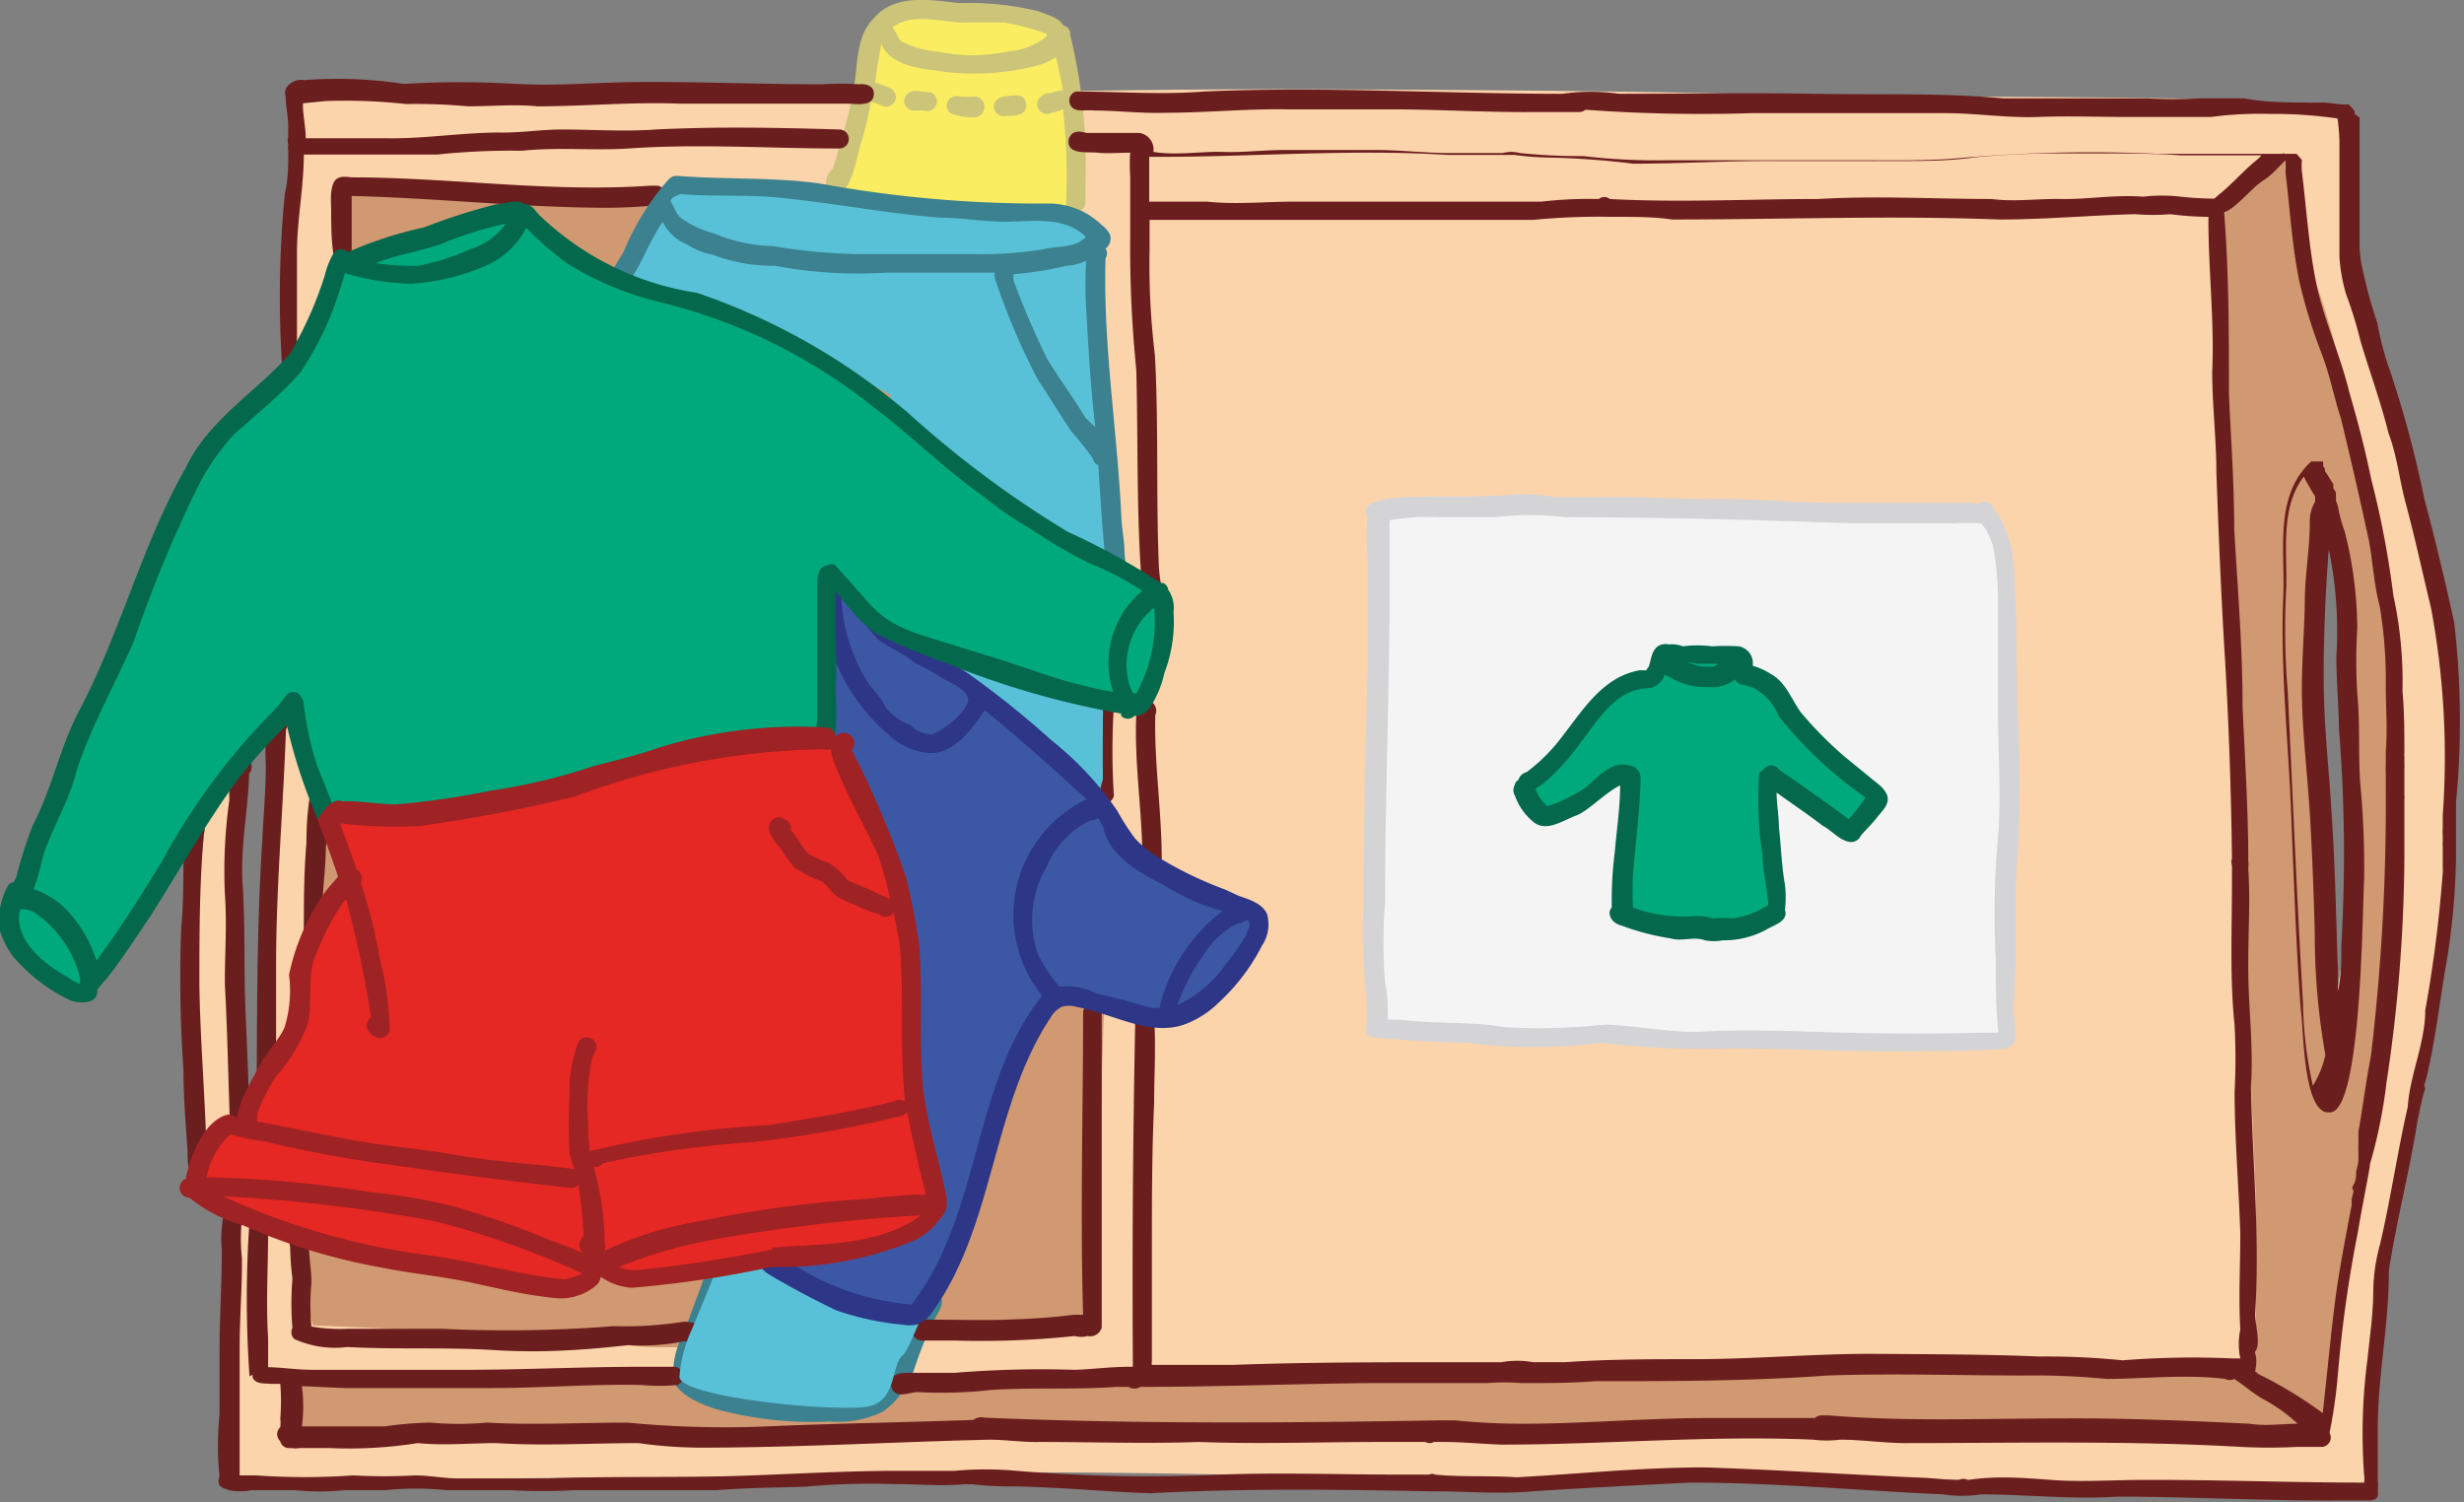 <svg xmlns="http://www.w3.org/2000/svg" viewBox="0 0 64.88 39.55"><rect x="0" y="0" width="64.88" height="39.55" fill="#808080" stroke="none"/><defs><style>.cls-1{fill:#fcd4ac;}.cls-2{fill:#d09971;}.cls-3{fill:#faed62;}.cls-4{fill:#cbc479;}.cls-5{fill:#3b818f;}.cls-6{fill:#6b1e1e;}.cls-7{fill:#f4f4f4;}.cls-8{fill:#d4d4d6;}.cls-9{fill:#00a97c;}.cls-10{fill:#04684c;}.cls-11{fill:#59c1d7;}.cls-12{fill:#3c58a4;}.cls-13{fill:#2d3687;}.cls-14{fill:#e52823;}.cls-15{fill:#9f2224;}</style></defs><g id="Layer_2" data-name="Layer 2"><g id="Card"><path class="cls-1" d="M63.24,11.7c-.32-1-1.13-4.26-1.37-5.11S61.81,3,61.41,2.9,59,2.7,58,2.62s-9.18-.06-12.4-.15-10.14-.12-12.27-.12S28,2.4,28,2.4s-6.1,0-8.37,0-11.83,0-11.83,0a10.74,10.74,0,0,1,0,1.83A27.27,27.27,0,0,0,7.51,7.4c0,1.13,0,2.45,0,2.45S5.54,20.75,5.37,21.94a45.43,45.43,0,0,0-.21,5.24c0,.72.22,3,.32,3.63s.67.79.6,2.42S6.17,39,6.17,39s3.34.14,4.86,0,12.16-.07,14.11-.19,10.49.07,12.56.16,6.67-.27,8.29-.18,9.06.26,10.28.32,6.3.12,6.3.12a18.25,18.25,0,0,1,0-3.41c.19-1.5.23-2.8.46-3.66s.61-3.15.91-4.83a79.34,79.34,0,0,0,.74-8.46A47.11,47.11,0,0,0,63.24,11.7Zm-56,8.09C7.17,21,7,26.43,7,26.43a15.18,15.18,0,0,0,0,1.95c.09.36-.57,1.49-.57,1.49s-.19-6.26-.14-7.53S6.88,18,6.88,18A3.12,3.12,0,0,1,7.24,19.79Zm54.75,4a21.92,21.92,0,0,0-.54,3.13,6,6,0,0,0-.16-2c-.27-1.16-.46-6.41-.47-7.18s.33-4.13.33-4.13.33.59.6,1.15a8,8,0,0,1,0,3.61C61.45,19.32,62.25,23.16,62,23.78Z"/><path class="cls-2" d="M62.85,15.37c-.4-1.9-.92-4-1.23-5.67S60.37,6,60.41,5.45A4.84,4.84,0,0,0,60.14,4L58.55,5.64a15,15,0,0,0-.12,1.9c0,1,.54,14,.54,14l.43,10,0,4.5S51.68,36,50.5,36s-12.41,0-13.68.12-9.48.26-10.74.24-10-.1-10.94-.14-7.76.19-7.76.19l.51,1.69a47.13,47.13,0,0,1,5.68-.31c1.48.14,7,0,8.75,0s7.74.13,11.09-.09,12.85.14,14.65,0,9,0,9.93,0,3.09,0,3.09,0,.82-5.26,1-6.08.92-6,1.11-8A39,39,0,0,0,62.85,15.37Zm-1.4,11.54s-.27-2.67-.3-3.39-.18-4.6-.33-5.75a15.54,15.54,0,0,1,.47-3.69,8.1,8.1,0,0,1,.46,2.35c-.12.63.3,6.15.27,6.85S61.45,26.91,61.45,26.91Z"/><path class="cls-2" d="M29.07,26.59l-.27,8.1a.89.89,0,0,1-.8.4c-.61,0-10.34.57-11.45.33s-8.31-.52-8.31-.52A6.73,6.73,0,0,1,8,33c.07-.68.45-11.41.45-11.41L9,5a27,27,0,0,1,4,.14,42.57,42.57,0,0,0,4.79.23l10.66.43Z"/><path class="cls-3" d="M28.36,5.81A6.45,6.45,0,0,0,28.46,4,14.67,14.67,0,0,0,27.8.74,8.91,8.91,0,0,0,25.43.31a3.39,3.39,0,0,0-2,.12c-.53.31-.42.6-.54,1S22.58,3.56,22.37,4s-.49,1.31-.49,1.31l3.68.41C26.09,5.78,28.36,5.81,28.36,5.81Z"/><path class="cls-4" d="M28.18.92A.23.23,0,0,0,28,.67C27.87.45,27.59.4,27.36.3A7.85,7.85,0,0,0,25.25.08C24.5,0,23.56-.18,23,.49c-.46.47-.41,1.17-.51,1.78s-.33,1.46-.56,2.17c-.18.14-.3.54,0,.65.51.15.63-1.08.77-1.41a9.9,9.9,0,0,0,.23-1,1.71,1.71,0,0,1,.27.09h0a.25.25,0,0,0,.27-.43c-.14-.08-.29-.11-.43-.18.05-.32.1-.63.16-1,.3.63,1.12.64,1.73.74a6.76,6.76,0,0,0,2.37-.17,1.64,1.64,0,0,0,.51-.23c.06.29.13.59.18.88a1.39,1.39,0,0,0-.33.07c-.23,0-.46.22-.29.46a.26.26,0,0,0,.32.06A2.47,2.47,0,0,0,28,2.88s0,.06,0,.09a16,16,0,0,1,.07,2.4.26.26,0,0,0,.51,0c0-.18,0-.35,0-.53A14.28,14.28,0,0,0,28.18.92Zm-1.66.44a4.46,4.46,0,0,1-1.82,0,2.58,2.58,0,0,1-.95-.26C23.63,1,23.6.84,23.5.72c.58-.43,1.36-.09,2-.13.28,0,.64,0,.93,0a6.5,6.5,0,0,1,1.13.3l0,.07A1.9,1.9,0,0,1,26.52,1.36Z"/><path class="cls-4" d="M23.91,2.46a.25.25,0,0,0,.16.45l.26,0a.25.25,0,1,0,.17-.48C24.32,2.44,24.07,2.33,23.91,2.46Z"/><path class="cls-4" d="M25.68,2.54a3.12,3.12,0,0,1-.44,0h0a.25.25,0,0,0-.2.45,1.75,1.75,0,0,0,.57.1A.26.26,0,0,0,25.68,2.54Z"/><path class="cls-4" d="M26.54,2.53c-.2,0-.42.12-.36.35a.27.27,0,0,0,.33.17c.2,0,.52,0,.51-.29S26.73,2.5,26.54,2.53Z"/><path class="cls-5" d="M24.71,34.12a.24.24,0,0,0-.26,0,.48.48,0,0,0-.19.23,6.17,6.17,0,0,0-1.7-1.48.73.73,0,0,0-.35-.12.24.24,0,0,0-.27.2c0,.17.16.29.32.37a4,4,0,0,1,1.31,1c.13.15.27.33.47.33L23.57,36a4.61,4.61,0,0,0-2.76-1.07,4.33,4.33,0,0,0-2.29.18l.6-1.44c0-.11.09-.23,0-.33a.26.26,0,0,0-.38,0,.71.71,0,0,0-.22.36L18,35.11a2.21,2.21,0,0,0-.27,1.24c.14.39.77.64,1.11.75a9.51,9.51,0,0,0,3,.33,2.72,2.72,0,0,0,1.41-.26A2.27,2.27,0,0,0,24.09,36a9.07,9.07,0,0,1,.57-1.36c.1-.16.22-.38.08-.51ZM22,36.9c-1.27,0-2.7.1-3.78-.69.06-.14.05-.3.1-.44a3,3,0,0,1,2.29-.4,5.79,5.79,0,0,1,2,.51c.26.13.59.28.64.59A1.36,1.36,0,0,1,22,36.9Z"/><path class="cls-6" d="M8,24.6c0-.81,0-1.62.07-2.42a7.61,7.61,0,0,1,.11-1.35c.13-.21.6-.08.48.13-.09.44,0,.9-.08,1.34,0,.6-.11,1.19-.08,1.79,0,.17,0,.34,0,.51s-.12.18-.25.18A.24.24,0,0,1,8,24.6Z"/><path class="cls-6" d="M7.05,18.93A6.05,6.05,0,0,0,7,20.14c0,.63-.06,1.3-.09,1.94-.14,2.1-.14,4.22-.15,6.32a.26.26,0,0,0,.51-.07c0-1,0-1.95,0-2.93,0-2.07.19-4.13.26-6.19A.27.27,0,1,0,7.05,18.93Z"/><path class="cls-6" d="M5.25,25.94c0-1.34,0-2.67.12-4a.25.25,0,0,0-.47-.18,3.21,3.21,0,0,0-.07.76c0,.61,0,1.3-.06,1.93a35.33,35.33,0,0,0,.06,3.71c0,.72.06,1.44.11,2.16,0,.22,0,.49.11.67a.25.25,0,0,0,.43-.18c0-.23,0-.47-.05-.71C5.39,28.73,5.27,27.32,5.25,25.94Z"/><path class="cls-6" d="M6.11,20.17a3.74,3.74,0,0,0-.07.89,13.48,13.48,0,0,0-.12,2.46c.06.79,0,1.58,0,2.38.07,1.27.09,2.54.14,3.82a.25.25,0,0,0,.5-.06c0-1.06-.06-2.12-.1-3.17s0-2.11-.07-3.17.15-2,.17-2.95A.26.26,0,1,0,6.11,20.17Z"/><path class="cls-6" d="M15.76,5.47a13.57,13.57,0,0,0,1.56-.07.26.26,0,0,0,0-.51l-.22,0c-2.59.18-5.18-.21-7.77-.22-.19,0-.34-.06-.49.06l0,0,0,0h0c-.15.16-.13.54-.12.75,0,.41,0,.82.06,1.22A.31.31,0,0,0,8.86,7a.26.26,0,0,0,.4-.24c0-.31,0-.62,0-.93s0-.44,0-.67h0C11.4,5.21,13.58,5.45,15.76,5.47Z"/><path class="cls-6" d="M7.35,9.68v0a.28.28,0,0,0,.23.34c.45,0,.23-.64.24-.93,0-.81,0-1.64,0-2.46S8,4.92,8,4.07l.07,0c1.15,0,2.3,0,3.44,0a18.49,18.49,0,0,1,2.23-.1c.94-.1,1.87,0,2.81-.06,1.84-.13,3.7,0,5.55,0a.25.25,0,0,0,0-.5c-1.61-.05-3.23-.08-4.84,0-.82.06-1.64,0-2.47,0-.54,0-1.08.09-1.63.08-1,0-2,.17-3,.15-.63,0-1.25,0-1.88,0H8.05c0-.28-.07-.62-.07-.79a.57.57,0,0,1,0-.13l.6-.06a15,15,0,0,1,2.12.08,14.8,14.8,0,0,1,1.62.06c.6,0,1.22-.06,1.83,0,1.25,0,2.5-.12,3.75-.07,1.47,0,2.94,0,4.4,0,.25,0,.71.1.71-.27,0-.2-.21-.26-.38-.24a8.06,8.06,0,0,0-1,0c-1.57,0-3.16-.07-4.74-.06-1.09,0-2.18.11-3.26.05s-2-.06-3,0A11.52,11.52,0,0,0,8,2.11a.45.45,0,0,0-.4.13h0a.28.28,0,0,0-.08.3c0,.27.07.51.07.8a2.36,2.36,0,0,0,0,.25.41.41,0,0,0,0,.22.41.41,0,0,0,0,.16c0,.38,0,.75-.09,1.13a27.89,27.89,0,0,0-.07,4.57Z"/><path class="cls-6" d="M7.75,35.26a2.6,2.6,0,0,0,1.39.21c1.28.07,2.57,0,3.85.08s2.38,0,3.56-.13a5.4,5.4,0,0,0,1.45-.1l.18,0a.25.25,0,0,0,0-.5.67.67,0,0,0-.28,0,10,10,0,0,1-1.74.1,35.83,35.83,0,0,1-4.52.07c-.83,0-1.66,0-2.49,0a4.3,4.3,0,0,1-.95-.06,6.4,6.4,0,0,1,0-1.16c0-.32-.06-.63-.07-1,.16-.32-.32-.53-.49-.2a.46.46,0,0,0,0,.26,7.91,7.91,0,0,0,.06.84,8,8,0,0,0,0,1.3A.24.24,0,0,0,7.75,35.26Z"/><polygon class="cls-6" points="8.99 36.53 8.99 36.53 8.99 36.53 8.99 36.53"/><path class="cls-6" d="M24.26,35.3c.29,0,.6,0,.9,0a23.55,23.55,0,0,0,3.14-.12h0a.65.65,0,0,0,.34,0,.31.31,0,0,0,.37-.23c0-.88,0-1.77,0-2.66,0-1.6,0-3.22,0-4.82,0-.28,0-.57,0-.85a.26.26,0,0,0-.49,0c0,2.68-.08,5.34,0,8l-.17,0s0,0-.08,0c-.59.08-1.2.11-1.79.13s-1.29,0-1.94,0a2.19,2.19,0,0,0-.36,0,.26.26,0,0,0-.15.38A.27.27,0,0,0,24.26,35.3Z"/><path class="cls-6" d="M28.9,18.43c-.19.12-.14.38-.14.57,0,.65,0,1.3.06,1.95a.26.26,0,0,0,.51,0,18.44,18.44,0,0,1,0-2.35A.27.27,0,0,0,28.9,18.43Z"/><path class="cls-6" d="M29.93,18.63c-.09,1.34.15,2.69.15,4a.26.26,0,0,0,.51,0c0-1.27-.2-2.53-.17-3.8C30.56,18.5,30.07,18.23,29.93,18.63Z"/><polygon class="cls-6" points="60.15 3.69 60.15 3.69 60.15 3.69 60.15 3.69"/><polygon class="cls-6" points="60.41 3.83 60.41 3.83 60.41 3.83 60.41 3.83"/><path class="cls-6" d="M6.65,36.2s0,0,0,.07c.08.19.32.15.49.17h.24a5.5,5.5,0,0,1,0,.91.92.92,0,0,1,0,.23h0a.25.25,0,0,0,0,.37.23.23,0,0,0,.24.18.15.15,0,0,0,.07,0,.43.43,0,0,0,.19,0c.26,0,.52,0,.78,0A11.63,11.63,0,0,0,11,38c.7.07,1.37,0,2.08,0,1.24.08,2.49,0,3.73,0a12.18,12.18,0,0,0,1.6.12c2.54,0,5.09-.15,7.64-.21,0,0,0,0,0,0,.43,0,.87.07,1.31.06,1.4,0,2.81.05,4.21,0,1.6.06,3.19,0,4.79,0,.39,0,.78,0,1.17,0a.24.24,0,0,0,.23,0H38c.51,0,1,.05,1.53.07,2.74,0,5.48-.25,8.22-.13a2.79,2.79,0,0,0,.7,0c.55,0,1.1.08,1.65.09,3,0,5.92-.07,8.91.1a14.38,14.38,0,0,0,1.47,0c.22,0,.45,0,.67,0a.25.25,0,0,0,.19-.37,13.27,13.27,0,0,0,.22-1.55,34,34,0,0,1,.53-3.76c.09-.55.21-1.13.31-1.7,0,0,0,0,0-.05a13.25,13.25,0,0,0,.44-2.17,40.66,40.66,0,0,0,.47-5.94c0-.45,0-.9,0-1.36,0-.05,0-.1,0-.16a.41.41,0,0,0,0-.11h0c0-.05,0-.09,0-.14v-.13h0c0-.08,0-.17,0-.26s0-.08,0-.12v-.06a.28.28,0,0,0,0-.09h0v-.21a.38.38,0,0,1,0-.1,0,0,0,0,1,0,0c0-.54,0-1.08-.05-1.62a10.61,10.61,0,0,0-.24-2.52,24.13,24.13,0,0,0-.58-3.05c-.16-.78-.36-1.55-.58-2.3-.24-1-.67-1.89-.87-2.87s-.26-2-.38-2.95a2.33,2.33,0,0,1,0-.3h0a.1.1,0,0,0,0,0s0,0,0,0h0l-.14-.16h-.05l0,0,0,0h0l0,0-.09,0h0l0,0H60l0,0h-.6c-.86,0-1.72,0-2.58,0a39.11,39.11,0,0,0-5.19.11c-.85.08-1.71.06-2.57.06-.66,0-1.33,0-2,0s-1.22,0-1.84,0c-.44,0-.88,0-1.32,0a16.44,16.44,0,0,1-2.21-.11,15.56,15.56,0,0,1-1.67-.08.87.87,0,0,0-.45,0l0,0q-.7,0-1.41,0c-.62,0-1.29-.08-1.92-.08-.81,0-1.62,0-2.43,0-.54,0-1.08.07-1.61.05s-1.23.1-1.83,0A.44.44,0,0,0,30,3.5c-.48,0-.93,0-1.4,0-.19-.06-.39-.06-.46.17-.06.42.49.32.76.35s.57,0,.86,0a4.39,4.39,0,0,0,0,.63c0,.52,0,1,0,1.56a32.07,32.07,0,0,0,.16,3.53c.05,1.91,0,3.82.15,5.72a.25.25,0,0,0,.5-.08,3.8,3.8,0,0,1-.06-.59c-.07-1.81,0-3.63-.1-5.44a19.84,19.84,0,0,1-.14-2.78c0-.26,0-.52,0-.78.64,0,1.32,0,2,0h0c2.7,0,5.4,0,8.1,0a17.91,17.91,0,0,1,2.07-.08h.13c.48,0,1,0,1.46.07,2.87,0,5.75-.11,8.62,0,1.19,0,2.38-.11,3.57-.14a5.78,5.78,0,0,0,.93,0,8.07,8.07,0,0,0,1,.07.64.64,0,0,1,0,.07c0,1.34.16,2.69.1,4,0,.89.11,1.78.11,2.67.06,1.63.12,3.15.22,4.79s.17,3.58.19,5.37a.28.28,0,0,0,0,.18c0,.13,0,.27,0,.4s0,0,0,.05c0,1.24-.06,2.52.07,3.77a16.62,16.62,0,0,1,0,1.73c0,1.25.11,2.5.15,3.75,0,.83-.05,1.68,0,2.52a1.82,1.82,0,0,0,0,.76l-.1,0s-.07,0-.11,0h0a23.23,23.23,0,0,0-2.89.05,19.88,19.88,0,0,0-2.18-.1c-1.44-.06-2.9-.06-4.36-.07s-3.16.14-4.74.14c-1.14,0-2.27,0-3.4.08l-.84,0a2.37,2.37,0,0,0-.84,0c-.39,0-.79,0-1.19,0-2,0-3.93,0-5.88.07-.71,0-1.42,0-2.13,0a.22.22,0,0,1,0-.08c0-1,0-1.92,0-2.89,0-1.3,0-2.61.06-3.93,0-.73.05-1.47,0-2.21a.26.26,0,0,0-.5.16c-.06,3-.08,6-.06,9h-.05s0,0-.06,0c-.48,0-1,.07-1.43.08a27.73,27.73,0,0,0-3.16.08H24c-.26,0-.64,0-.53.37s.52.1.76.14a11.69,11.69,0,0,0,1.87-.06c1.09-.07,2.18,0,3.28-.08h.33s0,0,0,0a.31.31,0,0,0,.32,0c2,0,4-.08,6-.1,1,0,2.09,0,3.13,0a5.44,5.44,0,0,1,.9,0s0,0,.08,0c.61,0,1.23,0,1.85-.05,2,0,4.09,0,6.13-.15,1.72-.06,3.45,0,5.18,0a19.61,19.61,0,0,1,2.16.09c1,0,2.07-.13,3.13,0a.26.26,0,0,0,.24,0c.25.16.48.37.74.52a4.36,4.36,0,0,1,.93.66c-.42,0-.83.07-1.26,0-1.62-.08-3.28-.15-4.92-.14-2.06,0-4.11.09-6.17-.08l-.19,0a.24.24,0,0,0-.17.07c-.94,0-1.87,0-2.81,0-1.57,0-3.15.14-4.73.15a18.18,18.18,0,0,1-1.95-.09c-.13,0-.25,0-.37,0-4,.07-8,.1-12-.07a.35.35,0,0,0-.3.06c-1.73.06-3.48.09-5.21.16a26.71,26.71,0,0,1-3.9-.09c-1.24,0-2.47.07-3.7,0a8.24,8.24,0,0,1-1.49,0,9.55,9.55,0,0,0-1.2.1c-.73,0-1.45,0-2.18,0a.08.08,0,0,0,0,0,4.19,4.19,0,0,0,0-1.06.08.08,0,0,0,0,0l1.1.05c1.31,0,2.61,0,3.92,0s2.62-.11,3.93-.08a4.92,4.92,0,0,0,.94,0,.26.26,0,0,0,.13-.34.26.26,0,0,0-.26-.14H16.9c-1.56,0-3.12.08-4.67.08-1.32,0-2.64,0-4,0-.39,0-.78-.06-1.17-.07v0c0-.24,0-.53,0-.77-.06-.93,0-1.84,0-2.78a1.37,1.37,0,0,1,0-.19.25.25,0,0,0-.49-.11,29.38,29.38,0,0,0,0,4.09ZM60.39,3.82Zm-2,1.35a.17.17,0,0,0-.08.06,8.49,8.49,0,0,1-.88-.05,4.18,4.18,0,0,0-1,0c-.71-.06-1.42.07-2.13.06s-1.24.08-1.86,0c-1.52,0-3-.09-4.56,0-1.83,0-3.66.1-5.49,0a.23.23,0,0,0-.29,0,11,11,0,0,0-1.52.07c-.83,0-1.68,0-2.52,0-1.34,0-2.68,0-4,0-.76,0-1.51.08-2.27,0-.51,0-1,0-1.53,0,0-.39,0-.79,0-1.18l.25,0c2.54,0,5.08-.21,7.62-.05.58,0,1.18,0,1.76,0h0a7.3,7.3,0,0,0,.94.07A21.25,21.25,0,0,1,43,4.31c1.26,0,2.52-.08,3.78-.07.63,0,1.27,0,1.91,0h1.33c.65,0,1.3,0,2-.1a22.31,22.31,0,0,1,2.31-.1c.33,0,.66,0,1,0,.7,0,1.4,0,2.09.05.44,0,.88,0,1.32,0h.81l-.1.1C59.06,4.5,58.74,4.89,58.37,5.17Zm1.07,31s0,0-.08-.06a1.08,1.08,0,0,0,0-.51c.16-.22,0-.71,0-1,.13-2-.07-4-.11-6,.07-1-.06-2-.07-3s.06-1.81,0-2.73a.79.79,0,0,0,0-.2c0-1.35-.09-2.7-.15-4.06,0-1.56-.13-3.12-.22-4.68,0-1.2-.09-2.4-.14-3.59,0-1.58,0-3.11-.12-4.68,0,0,0,0,0-.07.32-.12.73-.65,1-.82s.41-.36.61-.55a2.14,2.14,0,0,1,0,.32c.12,1,.17,1.9.36,2.85a13.75,13.75,0,0,0,.58,1.89c.22.56.33,1.16.52,1.74.26,1.08.5,2.12.74,3.23.1.56.13,1.15.28,1.71a11.73,11.73,0,0,1,.16,2.07c0,.59.05,1.18,0,1.77v.36a1.34,1.34,0,0,0,0,.2v.1c0,.06,0,.12,0,.18h0v.16a55.94,55.94,0,0,1-.39,7c-.13.66-.21,1.33-.33,2v.06s0,.06,0,.1,0,0,0,.05l0,.1a2.07,2.07,0,0,0,0,.22h0l0,.1,0,.14a2.8,2.8,0,0,1-.06.28c0,.12,0,.23-.07.35s0,.11,0,.17a1.46,1.46,0,0,1-.05.2,1.09,1.09,0,0,1,0,.17c-.15.8-.31,1.61-.42,2.41-.13,1-.22,2-.34,3.06l0,0A10.82,10.82,0,0,0,59.44,36.17Z"/><polygon class="cls-6" points="60.58 4.03 60.59 4.04 60.59 4.04 60.58 4.03"/><polygon class="cls-6" points="61.84 2.81 61.84 2.81 61.85 2.81 61.84 2.81"/><path class="cls-6" d="M64.62,16.38c-.24-1.09-.5-2.18-.79-3.27a28.07,28.07,0,0,0-.89-3.32,8,8,0,0,1-.34-1.28A12.3,12.3,0,0,1,62.19,7V7s0,0,0,0a2.76,2.76,0,0,1-.06-.57c0-.9,0-1.83,0-2.74v0h0v0h0v0h0s0-.06,0-.09V3.33h0l0-.16h0l0-.08h0S62,3,62,3l0-.07h0l-.08-.1v0h0a.3.3,0,0,0-.08-.08h0l0,0-.05,0-.06,0h0l-.07,0h0l-.43-.05H60.9a.08.08,0,0,1-.06,0c-.58,0-1.17,0-1.75-.11-.4,0-.79,0-1.19,0a12.2,12.2,0,0,1-1.35,0c-1.27,0-2.52,0-3.8,0-1.63-.15-3.29-.09-4.94-.12s-3.47,0-5.18,0a5.32,5.32,0,0,0-1.49,0h0c-3.15,0-6.3-.2-9.44-.06-1.13.09-2.25,0-3.37,0a.25.25,0,0,0-.16.32c.09.26.41.15.62.18.63,0,1.25.08,1.88.06,1.08,0,2.16-.11,3.25-.09.89,0,1.81,0,2.72,0,1.2,0,2.48.08,3.7.07.41,0,.82,0,1.23,0a.28.28,0,0,0,.18-.06h0a42,42,0,0,0,4.35.09l1.69,0c1.14,0,2.29,0,3.44,0,.81,0,1.62.13,2.43.1s1.57,0,2.35,0,1.47,0,2.21,0A9.8,9.8,0,0,1,59.77,3a11.74,11.74,0,0,1,1.78.12,5.63,5.63,0,0,1,.05.59c0,.68,0,1.37,0,2.05,0,.3,0,.67,0,1a4.38,4.38,0,0,0,.18,1A10.91,10.91,0,0,1,62.16,9c.24.8.53,1.59.73,2.4.23.6.29,1.25.46,1.87.24.89.44,1.83.66,2.73a21.28,21.28,0,0,1,.31,5.47v0c0,.12,0,.23,0,.34a1.21,1.21,0,0,0,0,.19v.18a.28.28,0,0,0,0,.09h0v.13l0,.21s0,.05,0,.07,0,.15,0,.23a.13.13,0,0,1,0,.06,34.29,34.29,0,0,1-.46,3.63c0,.86-.41,1.72-.46,2.54h0c-.27,1.18-.45,2.43-.73,3.62A4.92,4.92,0,0,0,62.49,34c0,.59-.09,1.19-.15,1.78a14.92,14.92,0,0,0-.09,3.06.67.67,0,0,1,0,.2c-2,0-3.9-.08-5.86-.07-.79,0-1.58.06-2.37,0s-1.46-.11-2.2,0a.27.27,0,0,0-.24,0c-.34,0-.67-.05-1-.06-1.9-.08-3.8-.21-5.7-.27-1.65,0-3.3.17-4.95.26-.71-.05-1.44,0-2.14-.07a.18.18,0,0,0-.16,0l-.72,0c-1.6,0-3.19-.06-4.79,0a41.51,41.51,0,0,1-5.35-.1,9,9,0,0,0-1.64,0c-.5,0-1,0-1.49,0-1.48,0-3,.1-4.43.14s-3.19,0-4.78.06c-.78,0-1.57,0-2.36,0-.38,0-.76-.08-1.14-.08a14.78,14.78,0,0,1-1.63,0,18.21,18.21,0,0,1-2.56,0c-.14,0-.29,0-.43,0h0s0,0,0-.06,0-.35,0-.52c0-.91,0-1.82,0-2.73s.07-1.62.06-2.42a4.5,4.5,0,0,1,0-1,.25.25,0,0,0-.14-.33.26.26,0,0,0-.33.14,3.34,3.34,0,0,0-.06,1c0,.9-.06,1.8-.06,2.7,0,.54,0,1.08,0,1.62a8.11,8.11,0,0,0,0,1.63h0a.27.27,0,0,0,0,.23c.06.08.16.09.25.13a1.47,1.47,0,0,0,.59,0c.38,0,.77,0,1.15,0a6.26,6.26,0,0,0,1.3,0c.34,0,.71,0,1.06,0a8.08,8.08,0,0,1,1.63,0c.56,0,1.12,0,1.68,0a16.07,16.07,0,0,0,1.7,0c1.24,0,2.48,0,3.72,0,.77-.06,1.56-.07,2.33-.09a18.77,18.77,0,0,1,2.37-.07c.63,0,1.26.06,1.89,0a.19.19,0,0,0,.11,0,8.87,8.87,0,0,0,.89.06c1.29,0,2.57.14,3.85.18,2.46-.13,4.92-.1,7.38-.05h.11c.85,0,1.71.08,2.56,0,1.38-.09,2.76-.16,4.15-.23,2.22,0,4.44.21,6.66.31h0a3.3,3.3,0,0,0,1,0h0c1.19,0,2.39.14,3.59.06,1.91,0,3.82.11,5.74.1.29,0,.58,0,.87,0s.26-.14.25-.29a.81.81,0,0,0,0-.22c0-.47,0-.93,0-1.4,0-1.38.3-2.75.29-4.13.2-1.31.54-2.6.75-3.92.06-.27.1-.54.18-.8a.17.17,0,0,0,0-.17,3.45,3.45,0,0,0,.12-.46c.22-1,.31-1.92.49-2.9a18.52,18.52,0,0,0,.23-2.68c0-.09,0-.18,0-.26,0-.38,0-.77,0-1.15A22.22,22.22,0,0,0,64.62,16.38Z"/><polygon class="cls-6" points="61.83 2.8 61.83 2.8 61.83 2.8 61.83 2.8"/><polygon class="cls-6" points="61.87 2.83 61.87 2.84 61.87 2.84 61.87 2.83"/><polygon class="cls-6" points="62.1 3.56 62.1 3.56 62.1 3.57 62.1 3.56"/><polygon class="cls-6" points="62.05 3.16 62.05 3.16 62.05 3.16 62.05 3.16"/><polygon class="cls-6" points="60.93 12.15 60.93 12.16 60.94 12.16 60.93 12.15"/><polygon class="cls-6" points="60.82 12.03 60.83 12.03 60.83 12.03 60.82 12.03"/><polygon class="cls-6" points="61.51 13.19 61.51 13.19 61.52 13.19 61.51 13.19"/><path class="cls-6" d="M62.25,23.16a23.3,23.3,0,0,0-.1-2.51c-.06-.79,0-1.58-.08-2.38a14.08,14.08,0,0,1,0-1.72A10.49,10.49,0,0,0,61.74,14a3.9,3.9,0,0,1-.18-.67.69.69,0,0,0-.05-.13s0-.07,0-.11a.61.61,0,0,1,0-.12l-.07-.11s0-.08,0-.11l-.07-.11-.08-.13h0l-.07-.1h0l0,0,0-.06a.18.18,0,0,0-.05-.07.16.16,0,0,0,0-.07l0-.06,0,0,0,0,0,0,0,0h-.25l-.06,0h0l0,0h0c-1,.91-.68,2.39-.74,3.59-.08,2,.16,4,.22,6,.07,1.6.12,3.21.24,4.81.08.56.06,2.62.68,2.74l.11,0C62.18,29.2,62.2,24.1,62.25,23.16Zm-.93-8.7a10.72,10.72,0,0,1,.2,2.83c0,.64.06,1.29.07,1.93a41,41,0,0,1,.06,5.65c0,.41,0,.83-.09,1.23,0-.19,0-.39,0-.58-.05-1.33-.07-2.67-.16-4-.06-1.1-.19-2.19-.21-3.3S61.22,15.71,61.32,14.46ZM60.64,26.4h0v0c-.16-2.73-.27-5.45-.4-8.18a19.74,19.74,0,0,1-.05-2.55c.07-1-.2-2.23.47-3.12.09.17.19.35.3.52l0,.14a1,1,0,0,0-.14.56c0,.6-.11,1.28-.13,1.9,0,.79-.08,1.64-.08,2.45,0,1,.12,2,.19,3s.12,2.28.15,3.43a18.3,18.3,0,0,0,.28,3.23l0,0a2.61,2.61,0,0,1-.33.81A10.62,10.62,0,0,1,60.64,26.4Z"/><polygon class="cls-6" points="61.74 2.71 61.74 2.71 61.74 2.71 61.74 2.71"/><path class="cls-6" d="M41.12,2.22h0Z"/><polygon class="cls-6" points="61.75 2.72 61.75 2.72 61.75 2.72 61.75 2.72"/><polygon class="cls-6" points="61.74 2.71 61.74 2.71 61.74 2.71 61.74 2.71"/><polygon class="cls-6" points="52.28 39.4 52.28 39.4 52.28 39.4 52.28 39.4"/><polygon points="43.04 4.31 43.04 4.31 43.04 4.31 43.04 4.31"/><path d="M41.16,2.2h0Z"/><path class="cls-7" d="M52.29,13.53s-10.28-.1-11-.13-4.88.07-4.88.07-.16,2.35-.16,3,0,7,0,7.84A22.09,22.09,0,0,0,36.4,27a16.9,16.9,0,0,0,2.24.29c.6,0,3.32-.21,4.06-.15s6.76.31,7.76.3,2.44-.15,2.44-.15-.12-3.86-.06-4.62.15-3.07.1-3.56.07-2.74,0-3.77A4.62,4.62,0,0,0,52.29,13.53Z"/><path class="cls-8" d="M53.13,22.46a31.41,31.41,0,0,0,0-3.63c-.05-1.31,0-2.63-.11-3.94a2.82,2.82,0,0,0-.24-1,1.25,1.25,0,0,0-.28-.47.24.24,0,0,0-.36-.18.4.4,0,0,1-.24,0c-.32,0-.65,0-1,0-.88,0-1.76,0-2.63,0-1.06,0-2.12-.12-3.19-.1-.91,0-1.82-.06-2.72-.05-.48,0-1,0-1.43,0a5.86,5.86,0,0,0-.94-.08c-.83.09-1.67.05-2.5.07-.31,0-1.62,0-1.54.43a.33.33,0,0,0,.06.1,5.36,5.36,0,0,0,0,1c0,1.06,0,2.12,0,3.18-.07,2-.1,4-.11,6A18,18,0,0,0,36,26.48c0,.14,0,.33,0,.48a.26.26,0,0,0,0,.27.39.39,0,0,0,.31.1c.78.07,1.55.12,2.34.13a13.74,13.74,0,0,0,3.51,0,22.37,22.37,0,0,0,3.37.15c1.55,0,3.1.09,4.65.07.87,0,1.73,0,2.6-.06a.24.24,0,0,0,.15-.08h0c.29-.12.05-.8.08-1.08C53.16,25.14,53,23.8,53.13,22.46Zm-3.41,4.75c-1.6,0-3.2-.13-4.79-.05-.89.06-1.8-.16-2.68-.18a16.39,16.39,0,0,1-2.62.07c-.91-.16-1.85-.08-2.77-.2l-.32,0a.49.49,0,0,0,0-.12c0-.28,0-.56-.07-.85a13.52,13.52,0,0,1,0-2.11c0-2.8.12-5.62.12-8.42,0-.54,0-1.06,0-1.6,0,0,0,0,0-.05a5.62,5.62,0,0,1,1.3-.08c.49,0,1,0,1.46,0a8,8,0,0,1,1.9,0c2.51,0,5,.07,7.52.16.89,0,1.79,0,2.69,0a5.62,5.62,0,0,1,.71,0s0,0,0,0a1.61,1.61,0,0,1,.35.85A8.24,8.24,0,0,1,52.61,16c0,.93,0,1.92,0,2.86s.09,2.13,0,3.18a23.05,23.05,0,0,0-.06,3.22c0,.64,0,1.28.07,1.93C51.69,27.2,50.71,27.23,49.72,27.21Z"/><path class="cls-9" d="M46.67,20.42l2,1.45.77-.92a17.9,17.9,0,0,1-1.91-1.61c-.32-.41-.52-1.07-.89-1.35a1.57,1.57,0,0,0-.72-.31s.18-.42-.16-.52-1.83-.25-1.87,0a.6.6,0,0,0,0,.37,1.87,1.87,0,0,1-.51.37,2.07,2.07,0,0,0-1.19.52A10.07,10.07,0,0,1,41,19.91a6.54,6.54,0,0,0-.81.67,1.56,1.56,0,0,0,.22.61,1.33,1.33,0,0,0,.33.33,2.29,2.29,0,0,0,1.11-.5,6.23,6.23,0,0,1,1-.75s.18.11.06.75S42.77,24,42.77,24a5.86,5.86,0,0,0,1.63.48,4.58,4.58,0,0,0,1.88-.11,2.57,2.57,0,0,0,.53-.44s-.31-2.11-.3-2.58A2.92,2.92,0,0,1,46.67,20.42Z"/><path class="cls-10" d="M49.69,20.94c-.08-.21-.29-.33-.45-.47l-.65-.53a10,10,0,0,1-1.17-1.18c-.25-.34-.38-.77-.77-1a1.93,1.93,0,0,0-.5-.23.45.45,0,0,0-.36-.51,5.53,5.53,0,0,0-.71,0,2.84,2.84,0,0,0-.77,0,.78.78,0,0,0-.37-.05.37.37,0,0,0-.29.05c-.17.13-.17.36-.24.54a.47.47,0,0,0-.06.09l-.18,0c-1,.18-1.52,1.1-2.11,1.84a4.56,4.56,0,0,1-.86.84.31.31,0,0,0-.22.21.16.16,0,0,0-.09.12.28.28,0,0,0,0,.29,1.56,1.56,0,0,0,.52.72c.34.23.75-.07,1.08-.19s.75-.59,1.17-.8c0,.59-.09,1.15-.14,1.75a10,10,0,0,0-.08,1.46h0a.31.31,0,0,0-.06.13c0,.19.15.31.31.35a6.55,6.55,0,0,0,1.3.34c.3.09.61-.06.9.05a1.24,1.24,0,0,0,.47,0,2.35,2.35,0,0,0,1.13-.27c.2-.13.61-.22.51-.53a0,0,0,0,0,0,0,2.89,2.89,0,0,0,0-.66c-.09-.51-.1-1-.16-1.52,0-.3-.06-.61-.06-.91.4.29.82.57,1.21.87.25.13.44.39.72.43A.28.28,0,0,0,49,22c.14-.16.29-.3.42-.47S49.77,21.18,49.69,20.94Zm-5-3.46c.15,0,.29,0,.44,0h.15c-.06,0-.11.06-.16.07s-.22,0-.32,0a1.57,1.57,0,0,1-.35-.11A1.92,1.92,0,0,1,44.7,17.48Zm4,4.1c-.6-.45-1.22-.88-1.84-1.31a.25.25,0,0,0-.42,0,.35.35,0,0,0-.11.1,9.71,9.71,0,0,0,.09,2.15c0,.44.13.87.15,1.31a0,0,0,0,0,0,0,2.25,2.25,0,0,1-.92.35,5.25,5.25,0,0,0-.56,0,1.24,1.24,0,0,0-.43-.06A3.82,3.82,0,0,1,43,23.9s0,0,0,0A8.55,8.55,0,0,1,43,23c.07-.83.18-1.65.2-2.5a.33.33,0,0,0-.29-.34c-.46-.15-.84.31-1.16.58a4.35,4.35,0,0,1-1,.49,1,1,0,0,1-.32-.46l.2-.13a6,6,0,0,0,1-1.1c.46-.6.93-1.4,1.78-1.42a.4.4,0,0,0,.24-.1.44.44,0,0,0,.18-.25l.14.06a1.74,1.74,0,0,0,1,.26,1,1,0,0,0,.72-.2.23.23,0,0,0,.22.14h0l.23.07a1.41,1.41,0,0,1,.69.75A10.67,10.67,0,0,0,49.12,21,4.7,4.7,0,0,1,48.67,21.58Z"/><path class="cls-11" d="M16.2,7.5s.37-.76.61-1.23A12.56,12.56,0,0,1,17.58,5S19.67,5,20.49,5s3.09.32,3.75.39,4.35.13,4.61.76a2.54,2.54,0,0,1,0,1.52c-.05.52.3,4.15.3,5.12a33.15,33.15,0,0,1,0,3.73c-.14.91-.11,4-.11,4s-1.89,6.66-2.26,7.49-2.68,7.44-3,7.67-.15,1.18-.89,1.35-4.88-.21-5-.76A3.63,3.63,0,0,1,18.22,35l1-2.43L23.45,10.4a36.24,36.24,0,0,0-3.78-1.78C18.71,8.33,16.2,7.5,16.2,7.5Z"/><path class="cls-5" d="M29.61,14.54c0-.28-.06-.56-.08-.85-.1-2.3-.49-4.58-.42-6.89a.22.22,0,0,0,0-.25.36.36,0,0,0,.12-.18c.07-.22-.13-.37-.28-.5a2,2,0,0,0-1.38-.51,32.22,32.22,0,0,1-6-.53c-1.24-.17-2.51-.1-3.75-.2-.18,0-.25.15-.36.26a6.83,6.83,0,0,0-1,1.65c-.09.28-.62.75-.16,1a.26.26,0,0,0,.31-.19c.33-.49.49-1,.84-1.51a1.21,1.21,0,0,0,.63.59,1.9,1.9,0,0,0,.69.28A4.52,4.52,0,0,0,20.41,7a11.84,11.84,0,0,0,2.91.18c1,0,1.92,0,2.88,0a.29.29,0,0,0,0,.16A17.72,17.72,0,0,0,27.33,10c.3.45.58.92.88,1.36a8.2,8.2,0,0,1,.57.72v0a.22.22,0,0,0,.14.17c.06.92.11,1.85.22,2.76a.26.26,0,0,0,.32.17C29.74,15.08,29.61,14.76,29.61,14.54Zm-4-7.85c-1,0-2,0-3.06,0a14.63,14.63,0,0,1-2.19-.21,4.14,4.14,0,0,1-1.55-.33,2.59,2.59,0,0,1-.89-.42c-.12-.1-.16-.27-.24-.39s.13-.18.23-.23c.91.08,1.83,0,2.75.11,1.35.14,2.71.4,4.07.51.54,0,1.12.1,1.69.11.73,0,1.61-.17,2.17.4-.28.3-.73.23-1.1.32A9.83,9.83,0,0,1,25.63,6.69ZM28.58,11c-.31-.52-.67-1-1-1.54a20.4,20.4,0,0,1-.9-2.1.31.31,0,0,0,0-.14A9.24,9.24,0,0,0,28.08,7a1.53,1.53,0,0,0,.52-.13,10.59,10.59,0,0,0,0,1.26c.06,1.05.12,2.09.24,3.12Z"/><path class="cls-12" d="M23.37,16.34s2.28,1.74,2.71,2.09S28.31,21,28.82,21s.52,1.07.89,1.39a9.34,9.34,0,0,0,1.94,1.2c.53.19,1.46.38,1.46.68a2.9,2.9,0,0,1-1,1.91c-.67.38-.81.65-1.34.72s-2.47-.62-2.88-.62-1,1.71-1.45,2.64-1,4.23-1.48,4.82-.58,1-1,1a29.83,29.83,0,0,1-3.09-1c-.05,0-.4-.51-.4-.51a5.21,5.21,0,0,0,2.22-.25,9.9,9.9,0,0,0,1.88-1,19.89,19.89,0,0,0-.49-3c-.09-.65-.32-4.45-.39-5.12a36.87,36.87,0,0,0-1.75-4.26,12.17,12.17,0,0,1-.09-2.08c.08-.72.22-2.3.22-2.3Z"/><path class="cls-13" d="M32.25,23.42a9.86,9.86,0,0,1-1.64-.78,2.79,2.79,0,0,1-.72-.56,5.66,5.66,0,0,1-.47-.73,8.63,8.63,0,0,0-1.75-1.87,23.39,23.39,0,0,0-2.27-1.81c-1.13-.75-2.5-1.4-3-2.68a.68.68,0,0,0-.15-.26.35.35,0,0,0-.47.1.89.89,0,0,0-.14.51,5,5,0,0,0,1.75,4,1.73,1.73,0,0,0,1.11.49c.63,0,1.08-.61,1.43-1.13.92.76,1.81,1.54,2.68,2.35a3.37,3.37,0,0,0-1.17,5.17C25.59,28.53,25.84,32,24,34.35a6.82,6.82,0,0,1-3.36-1.22A.94.94,0,0,0,20.3,33a.28.28,0,0,0-.32.19c0,.16.13.28.27.37.57.34,1.16.65,1.76.94a7.28,7.28,0,0,0,1.75.38,1,1,0,0,0,.38,0,.88.88,0,0,0,.43-.36c1.62-2.27,1.55-5.4,3.09-7.72a.7.7,0,0,1,.3-.29.67.67,0,0,1,.37,0c1,.19,1.9.77,2.82.48a2.52,2.52,0,0,0,.93-.58,5.31,5.31,0,0,0,1.15-1.51,1,1,0,0,0,.13-.84c-.13-.27-.45-.37-.74-.47Zm-7.72-4.08a.81.81,0,0,1-.56-.25,1.41,1.41,0,0,1-.65-.47c-.14-.31-.41-.51-.56-.8a4.6,4.6,0,0,1-.61-2.2,13.65,13.65,0,0,0,.94,1.19c.31.26.7.38,1,.65a6.08,6.08,0,0,1,.61.33c.24.17.66.28.78.56S24.85,19.25,24.53,19.34Zm6,7.2-.22,0c-.47-.14-.94-.27-1.42-.37a1.71,1.71,0,0,0-1-.19,4.63,4.63,0,0,1-.56-.85,2.77,2.77,0,0,1,.23-2.31,2.34,2.34,0,0,1,1.16-1.22h0a.24.24,0,0,0,.19-.06c.05.08.1.16.14.24.15.75.94,1.2,1.57,1.51a5.67,5.67,0,0,0,1.57.7A4.53,4.53,0,0,0,30.53,26.54Zm2.29-1.94a5,5,0,0,1-.53.77A3.22,3.22,0,0,1,31,26.47a5.1,5.1,0,0,1,.64-1.25,2.48,2.48,0,0,1,.79-.82c.09-.06.29-.1.4-.18C33,24.34,32.83,24.48,32.82,24.6Z"/><path class="cls-14" d="M22.15,19.68s.65,1.55,1,2.22a11.54,11.54,0,0,1,.71,2.54c.15.81.07,2.48.17,3.29a10.43,10.43,0,0,0,.38,2.51,5,5,0,0,1,.32,1.52A7.19,7.19,0,0,1,22.9,33c-.72.26-4.73.48-5.21.59s-1,.3-1.3.1a5.31,5.31,0,0,1-.6-.51s.11.55-.36.69a5.31,5.31,0,0,1-2.19-.18c-1-.21-4.6-.7-5.08-.91s-2.87-1.35-2.87-1.35-.3-.27,0-.82.42-.93.6-.91a2.32,2.32,0,0,0,.51,0A4.8,4.8,0,0,1,7,28.38c.39-.6.83-.92.86-1.34a9.39,9.39,0,0,1,.34-2.26C8.37,24.47,9.23,23,9.23,23l-.49-1.46s-.07-.14.75-.14a20.17,20.17,0,0,0,4.16-.6c.86-.3,2.85-.53,4.1-.95a8.33,8.33,0,0,1,2.6-.52A6.82,6.82,0,0,1,22.15,19.68Z"/><path class="cls-9" d="M21.84,19.16s0-.95,0-1.68,0-2.3,0-2.3.78.8,1,1a2.48,2.48,0,0,0,1.36.75c1,.28,4.42,1.62,5.07,1.66s.62.06.85-.19a8.07,8.07,0,0,0,.45-2.66c-.05-.36-1.47-1-2-1.24s-4.06-2.86-4.66-3.32a26,26,0,0,0-4.8-3c-1.55-.58-3.25-.95-3.67-1.23s-1.87-1.54-1.87-1.54L9.26,6.8a.31.31,0,0,0-.4.24A7.12,7.12,0,0,1,7.49,9.85a11.18,11.18,0,0,0-2.41,2.58c-.46.87-1.89,4.74-2.29,5.48S.51,23.4.51,23.4a1.06,1.06,0,0,0-.22.9c.16.42,1.08,1.89,1.69,1.83s.58-.46.58-.46l2.08-3.13,3-3.82A4.26,4.26,0,0,0,8,19.9c.24.58.59,1.58.59,1.58a9.8,9.8,0,0,0,3.28,0c1-.35,3.24-.77,4.12-1a26.34,26.34,0,0,1,3.69-.93,8.78,8.78,0,0,1,2.3,0Z"/><path class="cls-10" d="M30.9,16.11a.82.82,0,0,0-.14-.58.23.23,0,0,0-.13-.18h-.07A18.35,18.35,0,0,0,28.11,14a27.14,27.14,0,0,1-4.19-3.12,17,17,0,0,0-5.57-3.17,7.62,7.62,0,0,1-4.1-2c-.14-.11-.23-.35-.44-.33-.19-.16-.53,0-.75,0a16.15,16.15,0,0,0-1.9.61,10.16,10.16,0,0,0-2,.65.25.25,0,0,0-.36,0,2.12,2.12,0,0,0-.25.62,10,10,0,0,1-.92,2.06c-.88,1-2.14,1.73-2.74,3-1.14,2-1.7,4.27-2.76,6.31-.55,1-.74,2.1-1.27,3.11a11.2,11.2,0,0,0-.43,1.35l-.07.14a.2.2,0,0,0-.17.13A1.87,1.87,0,0,0,0,24.52a2.43,2.43,0,0,0,.34.66,4.5,4.5,0,0,0,1.53,1.17c.26.08.73.09.69-.29,0,0,0,0,0,0s.16-.2.24-.28c.42-.53.79-1.11,1.17-1.67.77-1.21,1.46-2.46,2.32-3.62a15.17,15.17,0,0,1,1.26-1.4,14.27,14.27,0,0,0,.84,2.54l.41-.34-.45-1.13A8.26,8.26,0,0,1,8,18.56a.27.27,0,0,0-.06-.19.24.24,0,0,0-.4-.07,3.37,3.37,0,0,1-.42.5,17.29,17.29,0,0,0-2.87,3.91c-.55.88-1.09,1.76-1.71,2.58,0,0,0,0,0,0a3.49,3.49,0,0,0-.66-1.19,2.2,2.2,0,0,0-1-.69c.15-.33.22-.82.3-1,.24-.69.64-1.33.82-2.06.38-1.19,1-2.28,1.52-3.45A33.69,33.69,0,0,1,5.22,12.8a6,6,0,0,1,.94-1.36c.59-.53,1.19-1,1.74-1.62A8.29,8.29,0,0,0,9,7.46a2.13,2.13,0,0,0,.08-.27,6.29,6.29,0,0,0,1.76.28A5.89,5.89,0,0,0,12.79,7a2.2,2.2,0,0,0,1.07-1,8.09,8.09,0,0,0,1.08.94,8.27,8.27,0,0,0,2.37,1A14.43,14.43,0,0,1,23,10.72c1,.75,1.89,1.65,2.92,2.37a8.62,8.62,0,0,0,1.21.83,13.37,13.37,0,0,0,1.55.91,7.75,7.75,0,0,1,1.4.73,2.32,2.32,0,0,0-.63.79,2.47,2.47,0,0,0-.14,1.87,13.23,13.23,0,0,1-1.92-.5c-1-.36-3.2-1-3.33-1.07a3.51,3.51,0,0,1-.65-.31,2.94,2.94,0,0,1-.66-.61L22,14.89a.16.16,0,0,0-.21,0c-.2,0-.27.24-.27.43,0,.35,0,.7,0,1.06,0,.85,0,1.69,0,2.54,0,.21-.1.4-.06.61a.26.26,0,0,0,.46.07.6.6,0,0,0,.08-.29,9.45,9.45,0,0,0,0-1.19c.05-.54,0-1.09,0-1.63,0-.3,0-.6,0-.91l.4.47a3.32,3.32,0,0,0,.7.65,17.27,17.27,0,0,0,1.81.76,22.68,22.68,0,0,0,4.61,1.33l0,.06a.24.24,0,0,0,.35,0,.49.49,0,0,0,.41-.22,2.71,2.71,0,0,0,.38-.91A3.77,3.77,0,0,0,30.9,16.11ZM.86,24a2.92,2.92,0,0,1,1.25,1.76s0,0,0,.05a.44.44,0,0,0,0,.1,1.14,1.14,0,0,1-.34-.19c-.56-.3-1.28-.87-1.27-1.56,0-.08,0-.15.05-.22A.8.8,0,0,1,.86,24ZM12.36,6.57A6.21,6.21,0,0,1,11,7a6.9,6.9,0,0,1-1.11-.07c.56-.22,1.15-.31,1.71-.5a10.11,10.11,0,0,1,1.72-.54A1.82,1.82,0,0,1,12.36,6.57ZM29.92,18.26h-.08a1.08,1.08,0,0,1-.13-.33A1.93,1.93,0,0,1,30.39,16,3.91,3.91,0,0,1,29.92,18.26Z"/><path class="cls-15" d="M24.93,31.7s0-.08,0-.13c-.19-1-.5-1.89-.62-2.89-.13-1.27,0-2.55-.11-3.82a17.5,17.5,0,0,0-.35-1.78,27.08,27.08,0,0,0-1.42-3.33A.27.27,0,0,0,22,19.4a.27.27,0,0,0-.2-.24,12.45,12.45,0,0,0-4.46.53c-.56.2-1.13.33-1.7.48a15.84,15.84,0,0,1-2.72.65,20.87,20.87,0,0,1-2.48.36c-.48,0-1-.1-1.43-.08-.32-.13-.65.49-.65.49.19.49.38,1,.54,1.49l-.06.08a3.62,3.62,0,0,0-.48.63,5.88,5.88,0,0,0-.75,1.88,3.25,3.25,0,0,1-.12,1.39c-.16.35-.46.62-.65,1a9.1,9.1,0,0,0-.48.93,4,4,0,0,0-.13.46h0A.25.25,0,0,0,6,29.35c-.62.14-1,1.11-1.11,1.69a.26.26,0,0,0,.1.5,3.92,3.92,0,0,0,1.42.73,16,16,0,0,0,3.65,1.11c.79.16,1.6.23,2.38.4s1.52.35,2.3.41a1.45,1.45,0,0,0,1-.38.46.46,0,0,0,.08-.19,1.57,1.57,0,0,0,.82.29,28.66,28.66,0,0,0,3.68-.55,9.12,9.12,0,0,0,3.69-.67,1.68,1.68,0,0,0,.72-.57A.6.6,0,0,0,24.93,31.7ZM7.26,28.35A4.39,4.39,0,0,0,8.09,27c.18-.65-.06-1.35.29-2a5.58,5.58,0,0,1,.73-1.33,27.45,27.45,0,0,1,.66,3.12c-.38.31.31.83.49.35A8.17,8.17,0,0,0,10,25.24a14.12,14.12,0,0,0-.5-2,.25.25,0,0,0-.11-.34h0c-.14-.41-.29-.82-.44-1.22a12.16,12.16,0,0,0,2.1.07,40.59,40.59,0,0,0,4.1-.78,19.39,19.39,0,0,1,6.52-1.24.37.37,0,0,0,.21,0,1.26,1.26,0,0,0,.1.38c.32.84.77,1.6,1.14,2.4a11.19,11.19,0,0,1,.32,1.17,2.67,2.67,0,0,0-.34-.15c-.25-.14-.5-.22-.78-.35a1.79,1.79,0,0,0-.47-.44,4.17,4.17,0,0,1-.57-.26c-.18-.18-.27-.43-.46-.61a.25.25,0,0,0-.15-.29c-.21-.18-.5.07-.41.32a1.19,1.19,0,0,0,.3.44,2.48,2.48,0,0,0,.38.52,3.52,3.52,0,0,0,.7.35c.19.14.3.38.53.47s.64.31,1,.4a.24.24,0,0,0,.36-.05c.06.28.11.56.16.84.12,1.32,0,2.67.13,4a.51.51,0,0,1,0,.13.27.27,0,0,0-.28,0c-1.09.28-2.2.45-3.32.63a25.52,25.52,0,0,0-4.59.66s-.06,0-.09.05a4.17,4.17,0,0,1-.05-.71,6.26,6.26,0,0,1,.09-1.72,1.59,1.59,0,0,1,.12-.27.26.26,0,0,0-.46-.22A3.52,3.52,0,0,0,15,28.89,12.48,12.48,0,0,0,15,30.38a3.24,3.24,0,0,0,.13.41l0,0c-1-.15-2-.18-3.08-.37s-1.85-.23-2.77-.4-1.67-.33-2.51-.49c0-.07,0-.14,0-.2A5.23,5.23,0,0,1,7.26,28.35Zm-1.2,1.52h0a6,6,0,0,0,.88.18,33.23,33.23,0,0,0,3.56.65c1.51.22,3,.41,4.52.58a.23.23,0,0,0,.22-.09.32.32,0,0,1,0,.09c.07.42.1.84.13,1.27a.31.31,0,0,0-.11.29.48.48,0,0,0,.08.16c-.38-.19-.8-.31-1.19-.48a21.93,21.93,0,0,0-2.2-.75,15,15,0,0,0-2.21-.38A30.48,30.48,0,0,0,5.44,31,2.09,2.09,0,0,1,6.06,29.87Zm8.79,3.82c-1.24-.13-2.44-.5-3.68-.65a18.86,18.86,0,0,1-5.3-1.54,43.29,43.29,0,0,1,5.55.65,22.7,22.7,0,0,1,3.91,1.38A1.7,1.7,0,0,1,14.85,33.69Zm1.07-.79a.27.27,0,0,0,0-.18,7.57,7.57,0,0,0-.29-2,.22.22,0,0,0,.24-.09,26.22,26.22,0,0,1,4-.56,31.17,31.17,0,0,0,3.84-.68.27.27,0,0,0,.18-.11c.13.74.32,1.46.49,2.18h-.15c-.58,0-1.16.1-1.75.13a30.9,30.9,0,0,0-4.07.57,9.39,9.39,0,0,0-2.48.77Zm4.42,0a36.12,36.12,0,0,1-3.61.55,1,1,0,0,1-.43-.09,12.57,12.57,0,0,1,2.43-.71A46.58,46.58,0,0,1,24.26,32C23.14,32.81,21.68,32.75,20.34,32.85Z"/></g></g></svg>